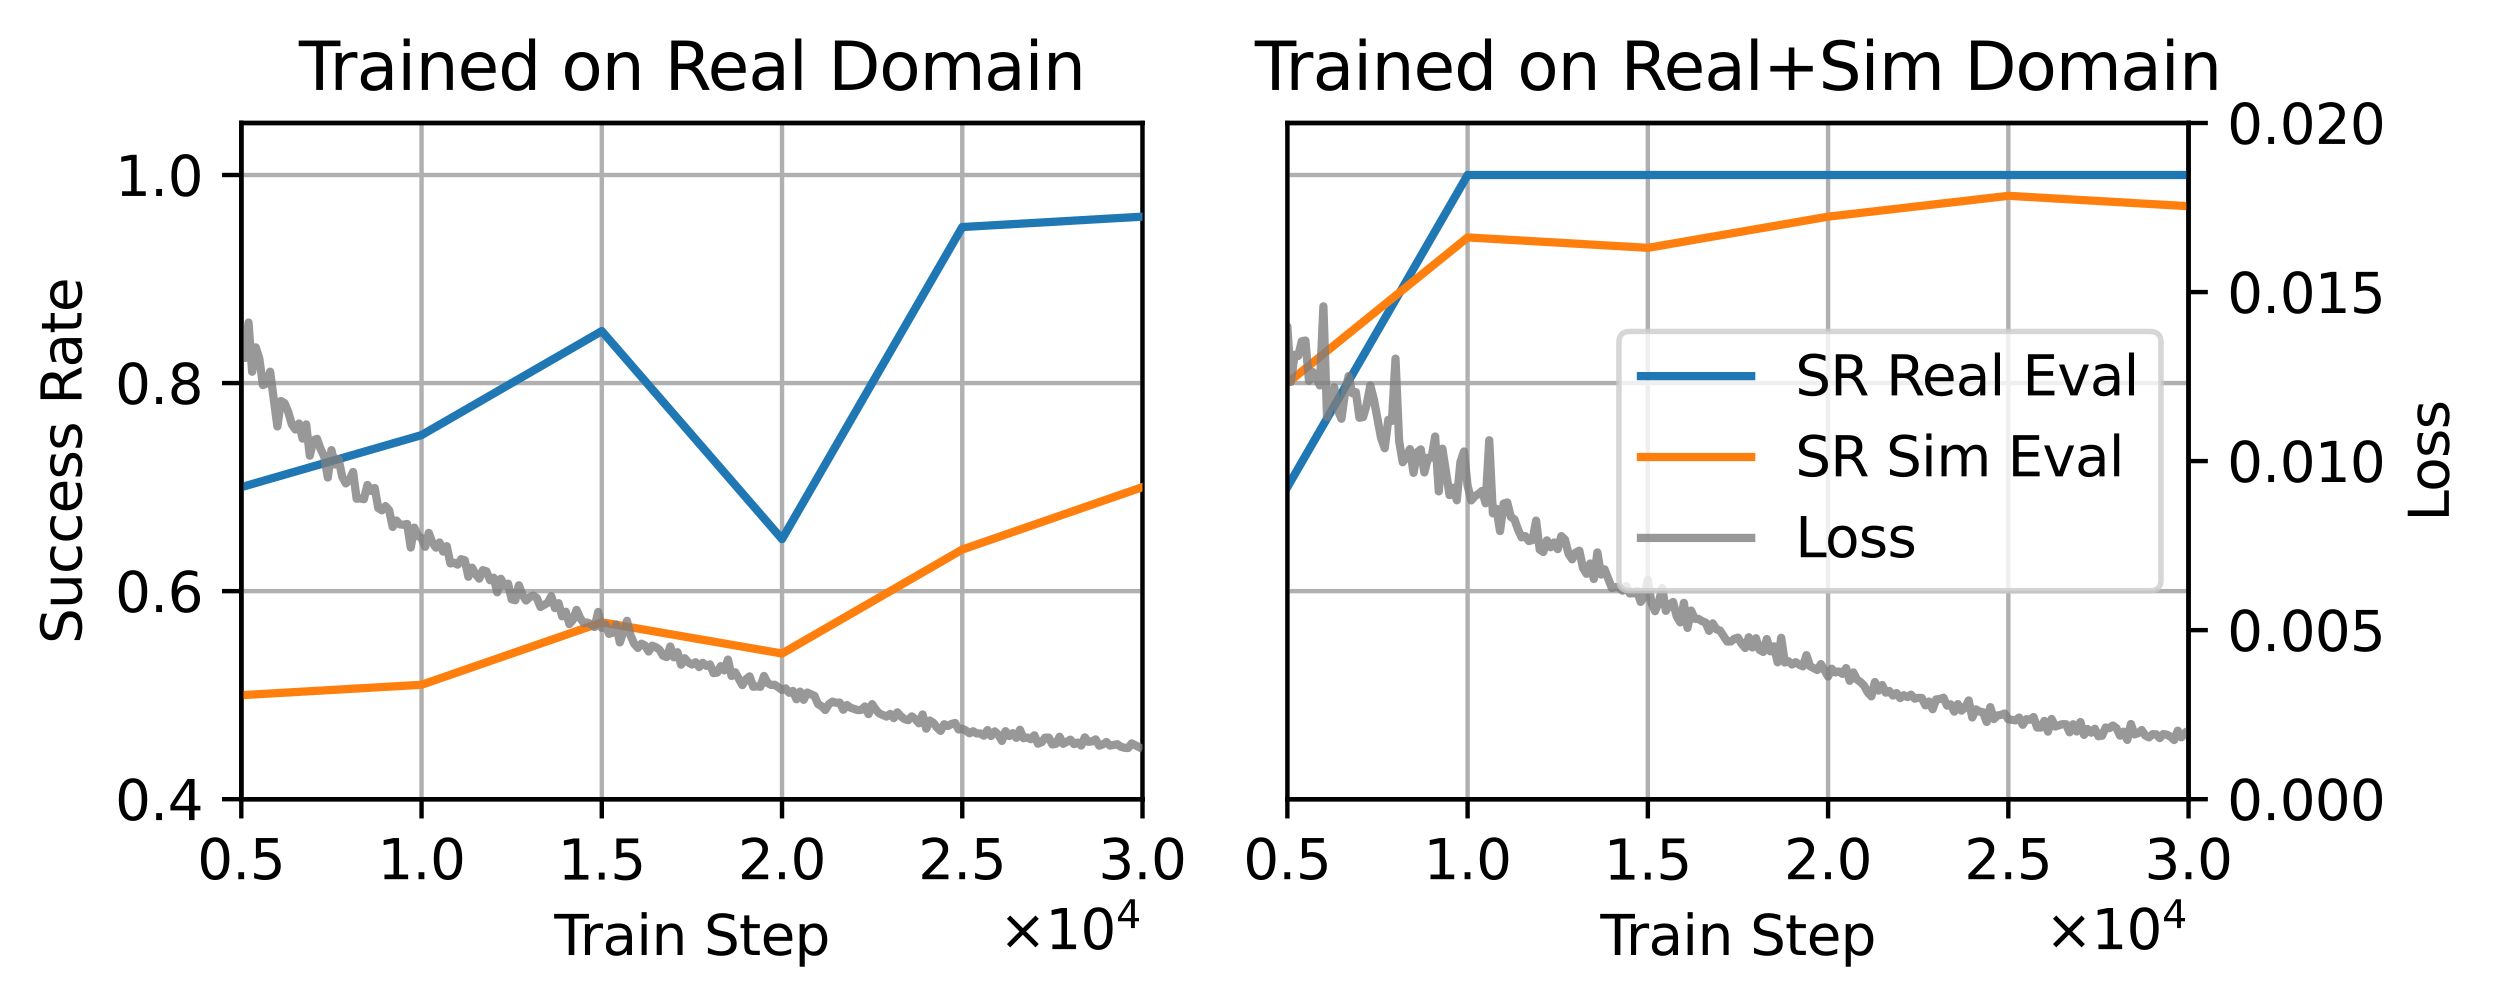 <?xml version="1.0" encoding="utf-8" standalone="no"?>
<!DOCTYPE svg PUBLIC "-//W3C//DTD SVG 1.1//EN"
  "http://www.w3.org/Graphics/SVG/1.1/DTD/svg11.dtd">
<svg xmlns:xlink="http://www.w3.org/1999/xlink" width="453.587pt" height="182.554pt" viewBox="0 0 453.587 182.554" xmlns="http://www.w3.org/2000/svg" version="1.1">
 <defs>
  <style type="text/css">*{stroke-linejoin: round; stroke-linecap: butt}</style>
 </defs>
 <g id="figure_1">
  <g id="patch_1">
   <path d="M 0 182.554 
L 453.587 182.554 
L 453.587 0 
L 0 0 
z
" style="fill: #ffffff"/>
  </g>
  <g id="axes_1">
   <g id="patch_2">
    <path d="M 43.781 144.998 
L 207.29 144.998 
L 207.29 22.318 
L 43.781 22.318 
z
" style="fill: #ffffff"/>
   </g>
   <g id="matplotlib.axis_1">
    <g id="xtick_1">
     <g id="line2d_1">
      <path d="M 43.781 144.998 
L 43.781 22.318 
" clip-path="url(#p259afd8dc7)" style="fill: none; stroke: #b0b0b0; stroke-width: 0.8; stroke-linecap: square"/>
     </g>
     <g id="line2d_2">
      <defs>
       <path id="mf39e89341e" d="M 0 0 
L 0 3.5 
" style="stroke: #000000; stroke-width: 0.8"/>
      </defs>
      <g>
       <use xlink:href="#mf39e89341e" x="43.781" y="144.998" style="stroke: #000000; stroke-width: 0.8"/>
      </g>
     </g>
     <g id="text_1">
      <!-- $\mathdefault{0.5}$ -->
      <g transform="translate(35.781 159.597) scale(0.1 -0.1)">
       <defs>
        <path id="DejaVuSans-30" d="M 2034 4250 
Q 1547 4250 1301 3770 
Q 1056 3291 1056 2328 
Q 1056 1369 1301 889 
Q 1547 409 2034 409 
Q 2525 409 2770 889 
Q 3016 1369 3016 2328 
Q 3016 3291 2770 3770 
Q 2525 4250 2034 4250 
z
M 2034 4750 
Q 2819 4750 3233 4129 
Q 3647 3509 3647 2328 
Q 3647 1150 3233 529 
Q 2819 -91 2034 -91 
Q 1250 -91 836 529 
Q 422 1150 422 2328 
Q 422 3509 836 4129 
Q 1250 4750 2034 4750 
z
" transform="scale(0.016)"/>
        <path id="DejaVuSans-2e" d="M 684 794 
L 1344 794 
L 1344 0 
L 684 0 
L 684 794 
z
" transform="scale(0.016)"/>
        <path id="DejaVuSans-35" d="M 691 4666 
L 3169 4666 
L 3169 4134 
L 1269 4134 
L 1269 2991 
Q 1406 3038 1543 3061 
Q 1681 3084 1819 3084 
Q 2600 3084 3056 2656 
Q 3513 2228 3513 1497 
Q 3513 744 3044 326 
Q 2575 -91 1722 -91 
Q 1428 -91 1123 -41 
Q 819 9 494 109 
L 494 744 
Q 775 591 1075 516 
Q 1375 441 1709 441 
Q 2250 441 2565 725 
Q 2881 1009 2881 1497 
Q 2881 1984 2565 2268 
Q 2250 2553 1709 2553 
Q 1456 2553 1204 2497 
Q 953 2441 691 2322 
L 691 4666 
z
" transform="scale(0.016)"/>
       </defs>
       <use xlink:href="#DejaVuSans-30" transform="translate(0 0.781)"/>
       <use xlink:href="#DejaVuSans-2e" transform="translate(63.623 0.781)"/>
       <use xlink:href="#DejaVuSans-35" transform="translate(95.41 0.781)"/>
      </g>
     </g>
    </g>
    <g id="xtick_2">
     <g id="line2d_3">
      <path d="M 76.483 144.998 
L 76.483 22.318 
" clip-path="url(#p259afd8dc7)" style="fill: none; stroke: #b0b0b0; stroke-width: 0.8; stroke-linecap: square"/>
     </g>
     <g id="line2d_4">
      <g>
       <use xlink:href="#mf39e89341e" x="76.483" y="144.998" style="stroke: #000000; stroke-width: 0.8"/>
      </g>
     </g>
     <g id="text_2">
      <!-- $\mathdefault{1.0}$ -->
      <g transform="translate(68.483 159.597) scale(0.1 -0.1)">
       <defs>
        <path id="DejaVuSans-31" d="M 794 531 
L 1825 531 
L 1825 4091 
L 703 3866 
L 703 4441 
L 1819 4666 
L 2450 4666 
L 2450 531 
L 3481 531 
L 3481 0 
L 794 0 
L 794 531 
z
" transform="scale(0.016)"/>
       </defs>
       <use xlink:href="#DejaVuSans-31" transform="translate(0 0.781)"/>
       <use xlink:href="#DejaVuSans-2e" transform="translate(63.623 0.781)"/>
       <use xlink:href="#DejaVuSans-30" transform="translate(95.41 0.781)"/>
      </g>
     </g>
    </g>
    <g id="xtick_3">
     <g id="line2d_5">
      <path d="M 109.185 144.998 
L 109.185 22.318 
" clip-path="url(#p259afd8dc7)" style="fill: none; stroke: #b0b0b0; stroke-width: 0.8; stroke-linecap: square"/>
     </g>
     <g id="line2d_6">
      <g>
       <use xlink:href="#mf39e89341e" x="109.185" y="144.998" style="stroke: #000000; stroke-width: 0.8"/>
      </g>
     </g>
     <g id="text_3">
      <!-- $\mathdefault{1.5}$ -->
      <g transform="translate(101.185 159.597) scale(0.1 -0.1)">
       <use xlink:href="#DejaVuSans-31" transform="translate(0 0.094)"/>
       <use xlink:href="#DejaVuSans-2e" transform="translate(63.623 0.094)"/>
       <use xlink:href="#DejaVuSans-35" transform="translate(95.41 0.094)"/>
      </g>
     </g>
    </g>
    <g id="xtick_4">
     <g id="line2d_7">
      <path d="M 141.886 144.998 
L 141.886 22.318 
" clip-path="url(#p259afd8dc7)" style="fill: none; stroke: #b0b0b0; stroke-width: 0.8; stroke-linecap: square"/>
     </g>
     <g id="line2d_8">
      <g>
       <use xlink:href="#mf39e89341e" x="141.886" y="144.998" style="stroke: #000000; stroke-width: 0.8"/>
      </g>
     </g>
     <g id="text_4">
      <!-- $\mathdefault{2.0}$ -->
      <g transform="translate(133.886 159.597) scale(0.1 -0.1)">
       <defs>
        <path id="DejaVuSans-32" d="M 1228 531 
L 3431 531 
L 3431 0 
L 469 0 
L 469 531 
Q 828 903 1448 1529 
Q 2069 2156 2228 2338 
Q 2531 2678 2651 2914 
Q 2772 3150 2772 3378 
Q 2772 3750 2511 3984 
Q 2250 4219 1831 4219 
Q 1534 4219 1204 4116 
Q 875 4013 500 3803 
L 500 4441 
Q 881 4594 1212 4672 
Q 1544 4750 1819 4750 
Q 2544 4750 2975 4387 
Q 3406 4025 3406 3419 
Q 3406 3131 3298 2873 
Q 3191 2616 2906 2266 
Q 2828 2175 2409 1742 
Q 1991 1309 1228 531 
z
" transform="scale(0.016)"/>
       </defs>
       <use xlink:href="#DejaVuSans-32" transform="translate(0 0.781)"/>
       <use xlink:href="#DejaVuSans-2e" transform="translate(63.623 0.781)"/>
       <use xlink:href="#DejaVuSans-30" transform="translate(95.41 0.781)"/>
      </g>
     </g>
    </g>
    <g id="xtick_5">
     <g id="line2d_9">
      <path d="M 174.588 144.998 
L 174.588 22.318 
" clip-path="url(#p259afd8dc7)" style="fill: none; stroke: #b0b0b0; stroke-width: 0.8; stroke-linecap: square"/>
     </g>
     <g id="line2d_10">
      <g>
       <use xlink:href="#mf39e89341e" x="174.588" y="144.998" style="stroke: #000000; stroke-width: 0.8"/>
      </g>
     </g>
     <g id="text_5">
      <!-- $\mathdefault{2.5}$ -->
      <g transform="translate(166.588 159.597) scale(0.1 -0.1)">
       <use xlink:href="#DejaVuSans-32" transform="translate(0 0.781)"/>
       <use xlink:href="#DejaVuSans-2e" transform="translate(63.623 0.781)"/>
       <use xlink:href="#DejaVuSans-35" transform="translate(95.41 0.781)"/>
      </g>
     </g>
    </g>
    <g id="xtick_6">
     <g id="line2d_11">
      <path d="M 207.29 144.998 
L 207.29 22.318 
" clip-path="url(#p259afd8dc7)" style="fill: none; stroke: #b0b0b0; stroke-width: 0.8; stroke-linecap: square"/>
     </g>
     <g id="line2d_12">
      <g>
       <use xlink:href="#mf39e89341e" x="207.29" y="144.998" style="stroke: #000000; stroke-width: 0.8"/>
      </g>
     </g>
     <g id="text_6">
      <!-- $\mathdefault{3.0}$ -->
      <g transform="translate(199.29 159.597) scale(0.1 -0.1)">
       <defs>
        <path id="DejaVuSans-33" d="M 2597 2516 
Q 3050 2419 3304 2112 
Q 3559 1806 3559 1356 
Q 3559 666 3084 287 
Q 2609 -91 1734 -91 
Q 1441 -91 1130 -33 
Q 819 25 488 141 
L 488 750 
Q 750 597 1062 519 
Q 1375 441 1716 441 
Q 2309 441 2620 675 
Q 2931 909 2931 1356 
Q 2931 1769 2642 2001 
Q 2353 2234 1838 2234 
L 1294 2234 
L 1294 2753 
L 1863 2753 
Q 2328 2753 2575 2939 
Q 2822 3125 2822 3475 
Q 2822 3834 2567 4026 
Q 2313 4219 1838 4219 
Q 1578 4219 1281 4162 
Q 984 4106 628 3988 
L 628 4550 
Q 988 4650 1302 4700 
Q 1616 4750 1894 4750 
Q 2613 4750 3031 4423 
Q 3450 4097 3450 3541 
Q 3450 3153 3228 2886 
Q 3006 2619 2597 2516 
z
" transform="scale(0.016)"/>
       </defs>
       <use xlink:href="#DejaVuSans-33" transform="translate(0 0.781)"/>
       <use xlink:href="#DejaVuSans-2e" transform="translate(63.623 0.781)"/>
       <use xlink:href="#DejaVuSans-30" transform="translate(95.41 0.781)"/>
      </g>
     </g>
    </g>
    <g id="text_7">
     <!-- Train Step -->
     <g transform="translate(100.568 173.275) scale(0.1 -0.1)">
      <defs>
       <path id="DejaVuSans-54" d="M -19 4666 
L 3928 4666 
L 3928 4134 
L 2272 4134 
L 2272 0 
L 1638 0 
L 1638 4134 
L -19 4134 
L -19 4666 
z
" transform="scale(0.016)"/>
       <path id="DejaVuSans-72" d="M 2631 2963 
Q 2534 3019 2420 3045 
Q 2306 3072 2169 3072 
Q 1681 3072 1420 2755 
Q 1159 2438 1159 1844 
L 1159 0 
L 581 0 
L 581 3500 
L 1159 3500 
L 1159 2956 
Q 1341 3275 1631 3429 
Q 1922 3584 2338 3584 
Q 2397 3584 2469 3576 
Q 2541 3569 2628 3553 
L 2631 2963 
z
" transform="scale(0.016)"/>
       <path id="DejaVuSans-61" d="M 2194 1759 
Q 1497 1759 1228 1600 
Q 959 1441 959 1056 
Q 959 750 1161 570 
Q 1363 391 1709 391 
Q 2188 391 2477 730 
Q 2766 1069 2766 1631 
L 2766 1759 
L 2194 1759 
z
M 3341 1997 
L 3341 0 
L 2766 0 
L 2766 531 
Q 2569 213 2275 61 
Q 1981 -91 1556 -91 
Q 1019 -91 701 211 
Q 384 513 384 1019 
Q 384 1609 779 1909 
Q 1175 2209 1959 2209 
L 2766 2209 
L 2766 2266 
Q 2766 2663 2505 2880 
Q 2244 3097 1772 3097 
Q 1472 3097 1187 3025 
Q 903 2953 641 2809 
L 641 3341 
Q 956 3463 1253 3523 
Q 1550 3584 1831 3584 
Q 2591 3584 2966 3190 
Q 3341 2797 3341 1997 
z
" transform="scale(0.016)"/>
       <path id="DejaVuSans-69" d="M 603 3500 
L 1178 3500 
L 1178 0 
L 603 0 
L 603 3500 
z
M 603 4863 
L 1178 4863 
L 1178 4134 
L 603 4134 
L 603 4863 
z
" transform="scale(0.016)"/>
       <path id="DejaVuSans-6e" d="M 3513 2113 
L 3513 0 
L 2938 0 
L 2938 2094 
Q 2938 2591 2744 2837 
Q 2550 3084 2163 3084 
Q 1697 3084 1428 2787 
Q 1159 2491 1159 1978 
L 1159 0 
L 581 0 
L 581 3500 
L 1159 3500 
L 1159 2956 
Q 1366 3272 1645 3428 
Q 1925 3584 2291 3584 
Q 2894 3584 3203 3211 
Q 3513 2838 3513 2113 
z
" transform="scale(0.016)"/>
       <path id="DejaVuSans-20" transform="scale(0.016)"/>
       <path id="DejaVuSans-53" d="M 3425 4513 
L 3425 3897 
Q 3066 4069 2747 4153 
Q 2428 4238 2131 4238 
Q 1616 4238 1336 4038 
Q 1056 3838 1056 3469 
Q 1056 3159 1242 3001 
Q 1428 2844 1947 2747 
L 2328 2669 
Q 3034 2534 3370 2195 
Q 3706 1856 3706 1288 
Q 3706 609 3251 259 
Q 2797 -91 1919 -91 
Q 1588 -91 1214 -16 
Q 841 59 441 206 
L 441 856 
Q 825 641 1194 531 
Q 1563 422 1919 422 
Q 2459 422 2753 634 
Q 3047 847 3047 1241 
Q 3047 1584 2836 1778 
Q 2625 1972 2144 2069 
L 1759 2144 
Q 1053 2284 737 2584 
Q 422 2884 422 3419 
Q 422 4038 858 4394 
Q 1294 4750 2059 4750 
Q 2388 4750 2728 4690 
Q 3069 4631 3425 4513 
z
" transform="scale(0.016)"/>
       <path id="DejaVuSans-74" d="M 1172 4494 
L 1172 3500 
L 2356 3500 
L 2356 3053 
L 1172 3053 
L 1172 1153 
Q 1172 725 1289 603 
Q 1406 481 1766 481 
L 2356 481 
L 2356 0 
L 1766 0 
Q 1100 0 847 248 
Q 594 497 594 1153 
L 594 3053 
L 172 3053 
L 172 3500 
L 594 3500 
L 594 4494 
L 1172 4494 
z
" transform="scale(0.016)"/>
       <path id="DejaVuSans-65" d="M 3597 1894 
L 3597 1613 
L 953 1613 
Q 991 1019 1311 708 
Q 1631 397 2203 397 
Q 2534 397 2845 478 
Q 3156 559 3463 722 
L 3463 178 
Q 3153 47 2828 -22 
Q 2503 -91 2169 -91 
Q 1331 -91 842 396 
Q 353 884 353 1716 
Q 353 2575 817 3079 
Q 1281 3584 2069 3584 
Q 2775 3584 3186 3129 
Q 3597 2675 3597 1894 
z
M 3022 2063 
Q 3016 2534 2758 2815 
Q 2500 3097 2075 3097 
Q 1594 3097 1305 2825 
Q 1016 2553 972 2059 
L 3022 2063 
z
" transform="scale(0.016)"/>
       <path id="DejaVuSans-70" d="M 1159 525 
L 1159 -1331 
L 581 -1331 
L 581 3500 
L 1159 3500 
L 1159 2969 
Q 1341 3281 1617 3432 
Q 1894 3584 2278 3584 
Q 2916 3584 3314 3078 
Q 3713 2572 3713 1747 
Q 3713 922 3314 415 
Q 2916 -91 2278 -91 
Q 1894 -91 1617 61 
Q 1341 213 1159 525 
z
M 3116 1747 
Q 3116 2381 2855 2742 
Q 2594 3103 2138 3103 
Q 1681 3103 1420 2742 
Q 1159 2381 1159 1747 
Q 1159 1113 1420 752 
Q 1681 391 2138 391 
Q 2594 391 2855 752 
Q 3116 1113 3116 1747 
z
" transform="scale(0.016)"/>
      </defs>
      <use xlink:href="#DejaVuSans-54"/>
      <use xlink:href="#DejaVuSans-72" transform="translate(46.334 0)"/>
      <use xlink:href="#DejaVuSans-61" transform="translate(87.447 0)"/>
      <use xlink:href="#DejaVuSans-69" transform="translate(148.727 0)"/>
      <use xlink:href="#DejaVuSans-6e" transform="translate(176.51 0)"/>
      <use xlink:href="#DejaVuSans-20" transform="translate(239.889 0)"/>
      <use xlink:href="#DejaVuSans-53" transform="translate(271.676 0)"/>
      <use xlink:href="#DejaVuSans-74" transform="translate(335.152 0)"/>
      <use xlink:href="#DejaVuSans-65" transform="translate(374.361 0)"/>
      <use xlink:href="#DejaVuSans-70" transform="translate(435.885 0)"/>
     </g>
    </g>
    <g id="text_8">
     <!-- $\times\mathdefault{10^{4}}\mathdefault{}$ -->
     <g transform="translate(181.29 172.275) scale(0.1 -0.1)">
      <defs>
       <path id="DejaVuSans-d7" d="M 4488 3438 
L 3059 2003 
L 4488 575 
L 4116 197 
L 2681 1631 
L 1247 197 
L 878 575 
L 2303 2003 
L 878 3438 
L 1247 3816 
L 2681 2381 
L 4116 3816 
L 4488 3438 
z
" transform="scale(0.016)"/>
       <path id="DejaVuSans-34" d="M 2419 4116 
L 825 1625 
L 2419 1625 
L 2419 4116 
z
M 2253 4666 
L 3047 4666 
L 3047 1625 
L 3713 1625 
L 3713 1100 
L 3047 1100 
L 3047 0 
L 2419 0 
L 2419 1100 
L 313 1100 
L 313 1709 
L 2253 4666 
z
" transform="scale(0.016)"/>
      </defs>
      <use xlink:href="#DejaVuSans-d7" transform="translate(0 0.684)"/>
      <use xlink:href="#DejaVuSans-31" transform="translate(83.789 0.684)"/>
      <use xlink:href="#DejaVuSans-30" transform="translate(147.412 0.684)"/>
      <use xlink:href="#DejaVuSans-34" transform="translate(211.992 38.966) scale(0.7)"/>
     </g>
    </g>
   </g>
   <g id="matplotlib.axis_2">
    <g id="ytick_1">
     <g id="line2d_13">
      <path d="M 43.781 144.998 
L 207.29 144.998 
" clip-path="url(#p259afd8dc7)" style="fill: none; stroke: #b0b0b0; stroke-width: 0.8; stroke-linecap: square"/>
     </g>
     <g id="line2d_14">
      <defs>
       <path id="m04a911d3a1" d="M 0 0 
L -3.5 0 
" style="stroke: #000000; stroke-width: 0.8"/>
      </defs>
      <g>
       <use xlink:href="#m04a911d3a1" x="43.781" y="144.998" style="stroke: #000000; stroke-width: 0.8"/>
      </g>
     </g>
     <g id="text_9">
      <!-- 0.4 -->
      <g transform="translate(20.878 148.797) scale(0.1 -0.1)">
       <use xlink:href="#DejaVuSans-30"/>
       <use xlink:href="#DejaVuSans-2e" transform="translate(63.623 0)"/>
       <use xlink:href="#DejaVuSans-34" transform="translate(95.41 0)"/>
      </g>
     </g>
    </g>
    <g id="ytick_2">
     <g id="line2d_15">
      <path d="M 43.781 107.25 
L 207.29 107.25 
" clip-path="url(#p259afd8dc7)" style="fill: none; stroke: #b0b0b0; stroke-width: 0.8; stroke-linecap: square"/>
     </g>
     <g id="line2d_16">
      <g>
       <use xlink:href="#m04a911d3a1" x="43.781" y="107.25" style="stroke: #000000; stroke-width: 0.8"/>
      </g>
     </g>
     <g id="text_10">
      <!-- 0.6 -->
      <g transform="translate(20.878 111.05) scale(0.1 -0.1)">
       <defs>
        <path id="DejaVuSans-36" d="M 2113 2584 
Q 1688 2584 1439 2293 
Q 1191 2003 1191 1497 
Q 1191 994 1439 701 
Q 1688 409 2113 409 
Q 2538 409 2786 701 
Q 3034 994 3034 1497 
Q 3034 2003 2786 2293 
Q 2538 2584 2113 2584 
z
M 3366 4563 
L 3366 3988 
Q 3128 4100 2886 4159 
Q 2644 4219 2406 4219 
Q 1781 4219 1451 3797 
Q 1122 3375 1075 2522 
Q 1259 2794 1537 2939 
Q 1816 3084 2150 3084 
Q 2853 3084 3261 2657 
Q 3669 2231 3669 1497 
Q 3669 778 3244 343 
Q 2819 -91 2113 -91 
Q 1303 -91 875 529 
Q 447 1150 447 2328 
Q 447 3434 972 4092 
Q 1497 4750 2381 4750 
Q 2619 4750 2861 4703 
Q 3103 4656 3366 4563 
z
" transform="scale(0.016)"/>
       </defs>
       <use xlink:href="#DejaVuSans-30"/>
       <use xlink:href="#DejaVuSans-2e" transform="translate(63.623 0)"/>
       <use xlink:href="#DejaVuSans-36" transform="translate(95.41 0)"/>
      </g>
     </g>
    </g>
    <g id="ytick_3">
     <g id="line2d_17">
      <path d="M 43.781 69.503 
L 207.29 69.503 
" clip-path="url(#p259afd8dc7)" style="fill: none; stroke: #b0b0b0; stroke-width: 0.8; stroke-linecap: square"/>
     </g>
     <g id="line2d_18">
      <g>
       <use xlink:href="#m04a911d3a1" x="43.781" y="69.503" style="stroke: #000000; stroke-width: 0.8"/>
      </g>
     </g>
     <g id="text_11">
      <!-- 0.8 -->
      <g transform="translate(20.878 73.302) scale(0.1 -0.1)">
       <defs>
        <path id="DejaVuSans-38" d="M 2034 2216 
Q 1584 2216 1326 1975 
Q 1069 1734 1069 1313 
Q 1069 891 1326 650 
Q 1584 409 2034 409 
Q 2484 409 2743 651 
Q 3003 894 3003 1313 
Q 3003 1734 2745 1975 
Q 2488 2216 2034 2216 
z
M 1403 2484 
Q 997 2584 770 2862 
Q 544 3141 544 3541 
Q 544 4100 942 4425 
Q 1341 4750 2034 4750 
Q 2731 4750 3128 4425 
Q 3525 4100 3525 3541 
Q 3525 3141 3298 2862 
Q 3072 2584 2669 2484 
Q 3125 2378 3379 2068 
Q 3634 1759 3634 1313 
Q 3634 634 3220 271 
Q 2806 -91 2034 -91 
Q 1263 -91 848 271 
Q 434 634 434 1313 
Q 434 1759 690 2068 
Q 947 2378 1403 2484 
z
M 1172 3481 
Q 1172 3119 1398 2916 
Q 1625 2713 2034 2713 
Q 2441 2713 2670 2916 
Q 2900 3119 2900 3481 
Q 2900 3844 2670 4047 
Q 2441 4250 2034 4250 
Q 1625 4250 1398 4047 
Q 1172 3844 1172 3481 
z
" transform="scale(0.016)"/>
       </defs>
       <use xlink:href="#DejaVuSans-30"/>
       <use xlink:href="#DejaVuSans-2e" transform="translate(63.623 0)"/>
       <use xlink:href="#DejaVuSans-38" transform="translate(95.41 0)"/>
      </g>
     </g>
    </g>
    <g id="ytick_4">
     <g id="line2d_19">
      <path d="M 43.781 31.755 
L 207.29 31.755 
" clip-path="url(#p259afd8dc7)" style="fill: none; stroke: #b0b0b0; stroke-width: 0.8; stroke-linecap: square"/>
     </g>
     <g id="line2d_20">
      <g>
       <use xlink:href="#m04a911d3a1" x="43.781" y="31.755" style="stroke: #000000; stroke-width: 0.8"/>
      </g>
     </g>
     <g id="text_12">
      <!-- 1.0 -->
      <g transform="translate(20.878 35.554) scale(0.1 -0.1)">
       <use xlink:href="#DejaVuSans-31"/>
       <use xlink:href="#DejaVuSans-2e" transform="translate(63.623 0)"/>
       <use xlink:href="#DejaVuSans-30" transform="translate(95.41 0)"/>
      </g>
     </g>
    </g>
    <g id="text_13">
     <!-- Success Rate -->
     <g transform="translate(14.798 116.837) rotate(-90) scale(0.1 -0.1)">
      <defs>
       <path id="DejaVuSans-75" d="M 544 1381 
L 544 3500 
L 1119 3500 
L 1119 1403 
Q 1119 906 1312 657 
Q 1506 409 1894 409 
Q 2359 409 2629 706 
Q 2900 1003 2900 1516 
L 2900 3500 
L 3475 3500 
L 3475 0 
L 2900 0 
L 2900 538 
Q 2691 219 2414 64 
Q 2138 -91 1772 -91 
Q 1169 -91 856 284 
Q 544 659 544 1381 
z
M 1991 3584 
L 1991 3584 
z
" transform="scale(0.016)"/>
       <path id="DejaVuSans-63" d="M 3122 3366 
L 3122 2828 
Q 2878 2963 2633 3030 
Q 2388 3097 2138 3097 
Q 1578 3097 1268 2742 
Q 959 2388 959 1747 
Q 959 1106 1268 751 
Q 1578 397 2138 397 
Q 2388 397 2633 464 
Q 2878 531 3122 666 
L 3122 134 
Q 2881 22 2623 -34 
Q 2366 -91 2075 -91 
Q 1284 -91 818 406 
Q 353 903 353 1747 
Q 353 2603 823 3093 
Q 1294 3584 2113 3584 
Q 2378 3584 2631 3529 
Q 2884 3475 3122 3366 
z
" transform="scale(0.016)"/>
       <path id="DejaVuSans-73" d="M 2834 3397 
L 2834 2853 
Q 2591 2978 2328 3040 
Q 2066 3103 1784 3103 
Q 1356 3103 1142 2972 
Q 928 2841 928 2578 
Q 928 2378 1081 2264 
Q 1234 2150 1697 2047 
L 1894 2003 
Q 2506 1872 2764 1633 
Q 3022 1394 3022 966 
Q 3022 478 2636 193 
Q 2250 -91 1575 -91 
Q 1294 -91 989 -36 
Q 684 19 347 128 
L 347 722 
Q 666 556 975 473 
Q 1284 391 1588 391 
Q 1994 391 2212 530 
Q 2431 669 2431 922 
Q 2431 1156 2273 1281 
Q 2116 1406 1581 1522 
L 1381 1569 
Q 847 1681 609 1914 
Q 372 2147 372 2553 
Q 372 3047 722 3315 
Q 1072 3584 1716 3584 
Q 2034 3584 2315 3537 
Q 2597 3491 2834 3397 
z
" transform="scale(0.016)"/>
       <path id="DejaVuSans-52" d="M 2841 2188 
Q 3044 2119 3236 1894 
Q 3428 1669 3622 1275 
L 4263 0 
L 3584 0 
L 2988 1197 
Q 2756 1666 2539 1819 
Q 2322 1972 1947 1972 
L 1259 1972 
L 1259 0 
L 628 0 
L 628 4666 
L 2053 4666 
Q 2853 4666 3247 4331 
Q 3641 3997 3641 3322 
Q 3641 2881 3436 2590 
Q 3231 2300 2841 2188 
z
M 1259 4147 
L 1259 2491 
L 2053 2491 
Q 2509 2491 2742 2702 
Q 2975 2913 2975 3322 
Q 2975 3731 2742 3939 
Q 2509 4147 2053 4147 
L 1259 4147 
z
" transform="scale(0.016)"/>
      </defs>
      <use xlink:href="#DejaVuSans-53"/>
      <use xlink:href="#DejaVuSans-75" transform="translate(63.477 0)"/>
      <use xlink:href="#DejaVuSans-63" transform="translate(126.855 0)"/>
      <use xlink:href="#DejaVuSans-63" transform="translate(181.836 0)"/>
      <use xlink:href="#DejaVuSans-65" transform="translate(236.816 0)"/>
      <use xlink:href="#DejaVuSans-73" transform="translate(298.34 0)"/>
      <use xlink:href="#DejaVuSans-73" transform="translate(350.439 0)"/>
      <use xlink:href="#DejaVuSans-20" transform="translate(402.539 0)"/>
      <use xlink:href="#DejaVuSans-52" transform="translate(434.326 0)"/>
      <use xlink:href="#DejaVuSans-61" transform="translate(501.559 0)"/>
      <use xlink:href="#DejaVuSans-74" transform="translate(562.838 0)"/>
      <use xlink:href="#DejaVuSans-65" transform="translate(602.047 0)"/>
     </g>
    </g>
   </g>
   <g id="patch_3">
    <path d="M 43.781 144.998 
L 43.781 22.318 
" style="fill: none; stroke: #000000; stroke-width: 0.8; stroke-linejoin: miter; stroke-linecap: square"/>
   </g>
   <g id="patch_4">
    <path d="M 207.29 144.998 
L 207.29 22.318 
" style="fill: none; stroke: #000000; stroke-width: 0.8; stroke-linejoin: miter; stroke-linecap: square"/>
   </g>
   <g id="patch_5">
    <path d="M 43.781 144.998 
L 207.29 144.998 
" style="fill: none; stroke: #000000; stroke-width: 0.8; stroke-linejoin: miter; stroke-linecap: square"/>
   </g>
   <g id="patch_6">
    <path d="M 43.781 22.318 
L 207.29 22.318 
" style="fill: none; stroke: #000000; stroke-width: 0.8; stroke-linejoin: miter; stroke-linecap: square"/>
   </g>
   <g id="line2d_21">
    <path d="M 43.781 88.377 
L 76.483 78.94 
L 109.185 60.066 
L 141.886 97.814 
L 174.588 41.192 
L 207.283 39.305 
" clip-path="url(#p259afd8dc7)" style="fill: none; stroke: #1f77b4; stroke-width: 1.5; stroke-linecap: square"/>
   </g>
   <g id="line2d_22">
    <path d="M 43.781 126.124 
L 76.483 124.237 
L 109.185 112.913 
L 141.886 118.575 
L 174.588 99.701 
L 207.283 88.377 
" clip-path="url(#p259afd8dc7)" style="fill: none; stroke: #ff7f0e; stroke-width: 1.5; stroke-linecap: square"/>
   </g>
   <g id="text_14">
    <!-- Trained on Real Domain -->
    <g transform="translate(54.231 16.318) scale(0.12 -0.12)">
     <defs>
      <path id="DejaVuSans-64" d="M 2906 2969 
L 2906 4863 
L 3481 4863 
L 3481 0 
L 2906 0 
L 2906 525 
Q 2725 213 2448 61 
Q 2172 -91 1784 -91 
Q 1150 -91 751 415 
Q 353 922 353 1747 
Q 353 2572 751 3078 
Q 1150 3584 1784 3584 
Q 2172 3584 2448 3432 
Q 2725 3281 2906 2969 
z
M 947 1747 
Q 947 1113 1208 752 
Q 1469 391 1925 391 
Q 2381 391 2643 752 
Q 2906 1113 2906 1747 
Q 2906 2381 2643 2742 
Q 2381 3103 1925 3103 
Q 1469 3103 1208 2742 
Q 947 2381 947 1747 
z
" transform="scale(0.016)"/>
      <path id="DejaVuSans-6f" d="M 1959 3097 
Q 1497 3097 1228 2736 
Q 959 2375 959 1747 
Q 959 1119 1226 758 
Q 1494 397 1959 397 
Q 2419 397 2687 759 
Q 2956 1122 2956 1747 
Q 2956 2369 2687 2733 
Q 2419 3097 1959 3097 
z
M 1959 3584 
Q 2709 3584 3137 3096 
Q 3566 2609 3566 1747 
Q 3566 888 3137 398 
Q 2709 -91 1959 -91 
Q 1206 -91 779 398 
Q 353 888 353 1747 
Q 353 2609 779 3096 
Q 1206 3584 1959 3584 
z
" transform="scale(0.016)"/>
      <path id="DejaVuSans-6c" d="M 603 4863 
L 1178 4863 
L 1178 0 
L 603 0 
L 603 4863 
z
" transform="scale(0.016)"/>
      <path id="DejaVuSans-44" d="M 1259 4147 
L 1259 519 
L 2022 519 
Q 2988 519 3436 956 
Q 3884 1394 3884 2338 
Q 3884 3275 3436 3711 
Q 2988 4147 2022 4147 
L 1259 4147 
z
M 628 4666 
L 1925 4666 
Q 3281 4666 3915 4102 
Q 4550 3538 4550 2338 
Q 4550 1131 3912 565 
Q 3275 0 1925 0 
L 628 0 
L 628 4666 
z
" transform="scale(0.016)"/>
      <path id="DejaVuSans-6d" d="M 3328 2828 
Q 3544 3216 3844 3400 
Q 4144 3584 4550 3584 
Q 5097 3584 5394 3201 
Q 5691 2819 5691 2113 
L 5691 0 
L 5113 0 
L 5113 2094 
Q 5113 2597 4934 2840 
Q 4756 3084 4391 3084 
Q 3944 3084 3684 2787 
Q 3425 2491 3425 1978 
L 3425 0 
L 2847 0 
L 2847 2094 
Q 2847 2600 2669 2842 
Q 2491 3084 2119 3084 
Q 1678 3084 1418 2786 
Q 1159 2488 1159 1978 
L 1159 0 
L 581 0 
L 581 3500 
L 1159 3500 
L 1159 2956 
Q 1356 3278 1631 3431 
Q 1906 3584 2284 3584 
Q 2666 3584 2933 3390 
Q 3200 3197 3328 2828 
z
" transform="scale(0.016)"/>
     </defs>
     <use xlink:href="#DejaVuSans-54"/>
     <use xlink:href="#DejaVuSans-72" transform="translate(46.334 0)"/>
     <use xlink:href="#DejaVuSans-61" transform="translate(87.447 0)"/>
     <use xlink:href="#DejaVuSans-69" transform="translate(148.727 0)"/>
     <use xlink:href="#DejaVuSans-6e" transform="translate(176.51 0)"/>
     <use xlink:href="#DejaVuSans-65" transform="translate(239.889 0)"/>
     <use xlink:href="#DejaVuSans-64" transform="translate(301.412 0)"/>
     <use xlink:href="#DejaVuSans-20" transform="translate(364.889 0)"/>
     <use xlink:href="#DejaVuSans-6f" transform="translate(396.676 0)"/>
     <use xlink:href="#DejaVuSans-6e" transform="translate(457.857 0)"/>
     <use xlink:href="#DejaVuSans-20" transform="translate(521.236 0)"/>
     <use xlink:href="#DejaVuSans-52" transform="translate(553.023 0)"/>
     <use xlink:href="#DejaVuSans-65" transform="translate(618.006 0)"/>
     <use xlink:href="#DejaVuSans-61" transform="translate(679.529 0)"/>
     <use xlink:href="#DejaVuSans-6c" transform="translate(740.809 0)"/>
     <use xlink:href="#DejaVuSans-20" transform="translate(768.592 0)"/>
     <use xlink:href="#DejaVuSans-44" transform="translate(800.379 0)"/>
     <use xlink:href="#DejaVuSans-6f" transform="translate(877.381 0)"/>
     <use xlink:href="#DejaVuSans-6d" transform="translate(938.562 0)"/>
     <use xlink:href="#DejaVuSans-61" transform="translate(1035.975 0)"/>
     <use xlink:href="#DejaVuSans-69" transform="translate(1097.254 0)"/>
     <use xlink:href="#DejaVuSans-6e" transform="translate(1125.037 0)"/>
    </g>
   </g>
  </g>
  <g id="axes_2">
   <g id="patch_7">
    <path d="M 233.573 144.998 
L 397.081 144.998 
L 397.081 22.318 
L 233.573 22.318 
z
" style="fill: #ffffff"/>
   </g>
   <g id="matplotlib.axis_3">
    <g id="xtick_7">
     <g id="line2d_23">
      <path d="M 233.573 144.998 
L 233.573 22.318 
" clip-path="url(#pa9ac33ed1a)" style="fill: none; stroke: #b0b0b0; stroke-width: 0.8; stroke-linecap: square"/>
     </g>
     <g id="line2d_24">
      <g>
       <use xlink:href="#mf39e89341e" x="233.573" y="144.998" style="stroke: #000000; stroke-width: 0.8"/>
      </g>
     </g>
     <g id="text_15">
      <!-- $\mathdefault{0.5}$ -->
      <g transform="translate(225.573 159.597) scale(0.1 -0.1)">
       <use xlink:href="#DejaVuSans-30" transform="translate(0 0.781)"/>
       <use xlink:href="#DejaVuSans-2e" transform="translate(63.623 0.781)"/>
       <use xlink:href="#DejaVuSans-35" transform="translate(95.41 0.781)"/>
      </g>
     </g>
    </g>
    <g id="xtick_8">
     <g id="line2d_25">
      <path d="M 266.274 144.998 
L 266.274 22.318 
" clip-path="url(#pa9ac33ed1a)" style="fill: none; stroke: #b0b0b0; stroke-width: 0.8; stroke-linecap: square"/>
     </g>
     <g id="line2d_26">
      <g>
       <use xlink:href="#mf39e89341e" x="266.274" y="144.998" style="stroke: #000000; stroke-width: 0.8"/>
      </g>
     </g>
     <g id="text_16">
      <!-- $\mathdefault{1.0}$ -->
      <g transform="translate(258.274 159.597) scale(0.1 -0.1)">
       <use xlink:href="#DejaVuSans-31" transform="translate(0 0.781)"/>
       <use xlink:href="#DejaVuSans-2e" transform="translate(63.623 0.781)"/>
       <use xlink:href="#DejaVuSans-30" transform="translate(95.41 0.781)"/>
      </g>
     </g>
    </g>
    <g id="xtick_9">
     <g id="line2d_27">
      <path d="M 298.976 144.998 
L 298.976 22.318 
" clip-path="url(#pa9ac33ed1a)" style="fill: none; stroke: #b0b0b0; stroke-width: 0.8; stroke-linecap: square"/>
     </g>
     <g id="line2d_28">
      <g>
       <use xlink:href="#mf39e89341e" x="298.976" y="144.998" style="stroke: #000000; stroke-width: 0.8"/>
      </g>
     </g>
     <g id="text_17">
      <!-- $\mathdefault{1.5}$ -->
      <g transform="translate(290.976 159.597) scale(0.1 -0.1)">
       <use xlink:href="#DejaVuSans-31" transform="translate(0 0.094)"/>
       <use xlink:href="#DejaVuSans-2e" transform="translate(63.623 0.094)"/>
       <use xlink:href="#DejaVuSans-35" transform="translate(95.41 0.094)"/>
      </g>
     </g>
    </g>
    <g id="xtick_10">
     <g id="line2d_29">
      <path d="M 331.678 144.998 
L 331.678 22.318 
" clip-path="url(#pa9ac33ed1a)" style="fill: none; stroke: #b0b0b0; stroke-width: 0.8; stroke-linecap: square"/>
     </g>
     <g id="line2d_30">
      <g>
       <use xlink:href="#mf39e89341e" x="331.678" y="144.998" style="stroke: #000000; stroke-width: 0.8"/>
      </g>
     </g>
     <g id="text_18">
      <!-- $\mathdefault{2.0}$ -->
      <g transform="translate(323.678 159.597) scale(0.1 -0.1)">
       <use xlink:href="#DejaVuSans-32" transform="translate(0 0.781)"/>
       <use xlink:href="#DejaVuSans-2e" transform="translate(63.623 0.781)"/>
       <use xlink:href="#DejaVuSans-30" transform="translate(95.41 0.781)"/>
      </g>
     </g>
    </g>
    <g id="xtick_11">
     <g id="line2d_31">
      <path d="M 364.38 144.998 
L 364.38 22.318 
" clip-path="url(#pa9ac33ed1a)" style="fill: none; stroke: #b0b0b0; stroke-width: 0.8; stroke-linecap: square"/>
     </g>
     <g id="line2d_32">
      <g>
       <use xlink:href="#mf39e89341e" x="364.38" y="144.998" style="stroke: #000000; stroke-width: 0.8"/>
      </g>
     </g>
     <g id="text_19">
      <!-- $\mathdefault{2.5}$ -->
      <g transform="translate(356.38 159.597) scale(0.1 -0.1)">
       <use xlink:href="#DejaVuSans-32" transform="translate(0 0.781)"/>
       <use xlink:href="#DejaVuSans-2e" transform="translate(63.623 0.781)"/>
       <use xlink:href="#DejaVuSans-35" transform="translate(95.41 0.781)"/>
      </g>
     </g>
    </g>
    <g id="xtick_12">
     <g id="line2d_33">
      <path d="M 397.081 144.998 
L 397.081 22.318 
" clip-path="url(#pa9ac33ed1a)" style="fill: none; stroke: #b0b0b0; stroke-width: 0.8; stroke-linecap: square"/>
     </g>
     <g id="line2d_34">
      <g>
       <use xlink:href="#mf39e89341e" x="397.081" y="144.998" style="stroke: #000000; stroke-width: 0.8"/>
      </g>
     </g>
     <g id="text_20">
      <!-- $\mathdefault{3.0}$ -->
      <g transform="translate(389.081 159.597) scale(0.1 -0.1)">
       <use xlink:href="#DejaVuSans-33" transform="translate(0 0.781)"/>
       <use xlink:href="#DejaVuSans-2e" transform="translate(63.623 0.781)"/>
       <use xlink:href="#DejaVuSans-30" transform="translate(95.41 0.781)"/>
      </g>
     </g>
    </g>
    <g id="text_21">
     <!-- Train Step -->
     <g transform="translate(290.359 173.275) scale(0.1 -0.1)">
      <use xlink:href="#DejaVuSans-54"/>
      <use xlink:href="#DejaVuSans-72" transform="translate(46.334 0)"/>
      <use xlink:href="#DejaVuSans-61" transform="translate(87.447 0)"/>
      <use xlink:href="#DejaVuSans-69" transform="translate(148.727 0)"/>
      <use xlink:href="#DejaVuSans-6e" transform="translate(176.51 0)"/>
      <use xlink:href="#DejaVuSans-20" transform="translate(239.889 0)"/>
      <use xlink:href="#DejaVuSans-53" transform="translate(271.676 0)"/>
      <use xlink:href="#DejaVuSans-74" transform="translate(335.152 0)"/>
      <use xlink:href="#DejaVuSans-65" transform="translate(374.361 0)"/>
      <use xlink:href="#DejaVuSans-70" transform="translate(435.885 0)"/>
     </g>
    </g>
    <g id="text_22">
     <!-- $\times\mathdefault{10^{4}}\mathdefault{}$ -->
     <g transform="translate(371.081 172.275) scale(0.1 -0.1)">
      <use xlink:href="#DejaVuSans-d7" transform="translate(0 0.684)"/>
      <use xlink:href="#DejaVuSans-31" transform="translate(83.789 0.684)"/>
      <use xlink:href="#DejaVuSans-30" transform="translate(147.412 0.684)"/>
      <use xlink:href="#DejaVuSans-34" transform="translate(211.992 38.966) scale(0.7)"/>
     </g>
    </g>
   </g>
   <g id="matplotlib.axis_4">
    <g id="ytick_5">
     <g id="line2d_35">
      <path d="M 233.573 144.998 
L 397.081 144.998 
" clip-path="url(#pa9ac33ed1a)" style="fill: none; stroke: #b0b0b0; stroke-width: 0.8; stroke-linecap: square"/>
     </g>
    </g>
    <g id="ytick_6">
     <g id="line2d_36">
      <path d="M 233.573 107.25 
L 397.081 107.25 
" clip-path="url(#pa9ac33ed1a)" style="fill: none; stroke: #b0b0b0; stroke-width: 0.8; stroke-linecap: square"/>
     </g>
    </g>
    <g id="ytick_7">
     <g id="line2d_37">
      <path d="M 233.573 69.503 
L 397.081 69.503 
" clip-path="url(#pa9ac33ed1a)" style="fill: none; stroke: #b0b0b0; stroke-width: 0.8; stroke-linecap: square"/>
     </g>
    </g>
    <g id="ytick_8">
     <g id="line2d_38">
      <path d="M 233.573 31.755 
L 397.081 31.755 
" clip-path="url(#pa9ac33ed1a)" style="fill: none; stroke: #b0b0b0; stroke-width: 0.8; stroke-linecap: square"/>
     </g>
    </g>
   </g>
   <g id="patch_8">
    <path d="M 397.081 144.998 
L 397.081 22.318 
" style="fill: none; stroke: #000000; stroke-width: 0.8; stroke-linejoin: miter; stroke-linecap: square"/>
   </g>
   <g id="patch_9">
    <path d="M 233.573 144.998 
L 397.081 144.998 
" style="fill: none; stroke: #000000; stroke-width: 0.8; stroke-linejoin: miter; stroke-linecap: square"/>
   </g>
   <g id="patch_10">
    <path d="M 233.573 22.318 
L 397.081 22.318 
" style="fill: none; stroke: #000000; stroke-width: 0.8; stroke-linejoin: miter; stroke-linecap: square"/>
   </g>
   <g id="line2d_39">
    <path d="M 233.573 88.377 
L 266.274 31.755 
L 298.976 31.755 
L 331.678 31.755 
L 364.38 31.755 
L 397.075 31.755 
" clip-path="url(#pa9ac33ed1a)" style="fill: none; stroke: #1f77b4; stroke-width: 1.5; stroke-linecap: square"/>
   </g>
   <g id="line2d_40">
    <path d="M 233.573 69.503 
L 266.274 43.079 
L 298.976 44.967 
L 331.678 39.305 
L 364.38 35.53 
L 397.075 37.417 
" clip-path="url(#pa9ac33ed1a)" style="fill: none; stroke: #ff7f0e; stroke-width: 1.5; stroke-linecap: square"/>
   </g>
   <g id="text_23">
    <!-- Trained on Real+Sim Domain -->
    <g transform="translate(227.674 16.318) scale(0.12 -0.12)">
     <defs>
      <path id="DejaVuSans-2b" d="M 2944 4013 
L 2944 2272 
L 4684 2272 
L 4684 1741 
L 2944 1741 
L 2944 0 
L 2419 0 
L 2419 1741 
L 678 1741 
L 678 2272 
L 2419 2272 
L 2419 4013 
L 2944 4013 
z
" transform="scale(0.016)"/>
     </defs>
     <use xlink:href="#DejaVuSans-54"/>
     <use xlink:href="#DejaVuSans-72" transform="translate(46.334 0)"/>
     <use xlink:href="#DejaVuSans-61" transform="translate(87.447 0)"/>
     <use xlink:href="#DejaVuSans-69" transform="translate(148.727 0)"/>
     <use xlink:href="#DejaVuSans-6e" transform="translate(176.51 0)"/>
     <use xlink:href="#DejaVuSans-65" transform="translate(239.889 0)"/>
     <use xlink:href="#DejaVuSans-64" transform="translate(301.412 0)"/>
     <use xlink:href="#DejaVuSans-20" transform="translate(364.889 0)"/>
     <use xlink:href="#DejaVuSans-6f" transform="translate(396.676 0)"/>
     <use xlink:href="#DejaVuSans-6e" transform="translate(457.857 0)"/>
     <use xlink:href="#DejaVuSans-20" transform="translate(521.236 0)"/>
     <use xlink:href="#DejaVuSans-52" transform="translate(553.023 0)"/>
     <use xlink:href="#DejaVuSans-65" transform="translate(618.006 0)"/>
     <use xlink:href="#DejaVuSans-61" transform="translate(679.529 0)"/>
     <use xlink:href="#DejaVuSans-6c" transform="translate(740.809 0)"/>
     <use xlink:href="#DejaVuSans-2b" transform="translate(768.592 0)"/>
     <use xlink:href="#DejaVuSans-53" transform="translate(852.381 0)"/>
     <use xlink:href="#DejaVuSans-69" transform="translate(915.857 0)"/>
     <use xlink:href="#DejaVuSans-6d" transform="translate(943.641 0)"/>
     <use xlink:href="#DejaVuSans-20" transform="translate(1041.053 0)"/>
     <use xlink:href="#DejaVuSans-44" transform="translate(1072.84 0)"/>
     <use xlink:href="#DejaVuSans-6f" transform="translate(1149.842 0)"/>
     <use xlink:href="#DejaVuSans-6d" transform="translate(1211.023 0)"/>
     <use xlink:href="#DejaVuSans-61" transform="translate(1308.436 0)"/>
     <use xlink:href="#DejaVuSans-69" transform="translate(1369.715 0)"/>
     <use xlink:href="#DejaVuSans-6e" transform="translate(1397.498 0)"/>
    </g>
   </g>
  </g>
  <g id="axes_3">
   <g id="line2d_41">
    <path d="M 26.666 -1 
L 26.776 -0.266 
L 27.43 1.191 
L 28.006 -1 
M 28.169 -1 
L 28.738 1.017 
L 29.392 11.495 
L 30.047 4.971 
L 30.701 16.328 
L 31.355 19.873 
L 32.009 18.444 
L 32.663 27.988 
L 33.317 27.726 
L 33.971 28.848 
L 34.625 33.911 
L 35.279 30.922 
L 35.933 36.443 
L 36.587 40.948 
L 37.895 46.169 
L 38.549 46.729 
L 39.203 46.557 
L 39.857 49.007 
L 40.511 53.053 
L 41.165 53.484 
L 41.819 54.441 
L 42.473 57.63 
L 43.127 57.182 
L 43.781 60.294 
L 44.435 64.938 
L 45.089 58.516 
L 45.743 67.445 
L 46.397 63.025 
L 47.051 65.075 
L 47.705 69.867 
L 48.359 69.578 
L 49.014 67.441 
L 50.322 77.373 
L 50.976 72.75 
L 51.63 73.148 
L 52.284 74.703 
L 52.938 76.982 
L 53.592 77.928 
L 54.246 76.837 
L 54.9 79.578 
L 55.554 77.005 
L 56.208 82.674 
L 56.862 79.917 
L 57.516 79.616 
L 58.17 81.469 
L 58.824 82.834 
L 59.478 86.635 
L 60.132 81.675 
L 60.786 84.281 
L 61.44 83.332 
L 62.094 86.514 
L 62.748 87.704 
L 63.402 87.079 
L 64.056 85.639 
L 64.71 90.491 
L 65.364 90.426 
L 66.018 90.571 
L 66.672 87.99 
L 67.326 89.074 
L 67.981 88.535 
L 68.635 92.182 
L 69.289 92.593 
L 69.943 91.829 
L 70.597 92.559 
L 71.251 95.603 
L 71.905 94.438 
L 72.559 95.14 
L 73.213 95.212 
L 73.867 95.066 
L 74.521 99.343 
L 75.175 95.742 
L 75.829 97.243 
L 76.483 97.617 
L 77.137 99.204 
L 77.791 96.683 
L 78.445 98.435 
L 79.099 99.364 
L 79.753 98.425 
L 80.407 100.082 
L 81.061 99.099 
L 81.715 102.221 
L 82.369 102.095 
L 83.023 102.442 
L 83.677 101.452 
L 84.331 101.658 
L 84.985 104.644 
L 85.639 102.999 
L 86.293 104.167 
L 86.948 104.988 
L 87.602 103.448 
L 88.256 103.659 
L 88.91 105.267 
L 89.564 104.809 
L 90.218 107.467 
L 90.872 105.019 
L 91.526 106.238 
L 92.18 105.899 
L 92.834 108.737 
L 93.488 108.903 
L 94.142 106.196 
L 94.796 107.921 
L 95.45 108.956 
L 96.104 108.346 
L 96.758 108.069 
L 97.412 108.513 
L 98.066 110.126 
L 99.374 109.36 
L 100.028 108.188 
L 100.682 110.324 
L 101.336 109.437 
L 101.99 111.82 
L 102.644 110.995 
L 103.298 113.225 
L 103.952 112.465 
L 104.606 110.657 
L 105.26 112.127 
L 105.915 113.055 
L 106.569 112.956 
L 107.223 113.231 
L 107.877 113.764 
L 108.531 111.034 
L 109.185 113.92 
L 109.839 113.291 
L 110.493 114.999 
L 111.147 114.809 
L 111.801 113.321 
L 112.455 116.549 
L 113.763 112.64 
L 114.417 115.309 
L 115.071 116.82 
L 115.725 117.553 
L 116.379 116.786 
L 117.033 117.111 
L 117.687 118.202 
L 118.341 117.154 
L 118.995 117.411 
L 119.649 117.869 
L 120.303 118.971 
L 120.957 119.209 
L 121.611 117.302 
L 122.265 119.261 
L 122.919 118.336 
L 123.573 120.596 
L 124.228 119.435 
L 124.882 120.189 
L 125.536 120.564 
L 126.19 120.156 
L 126.844 121.032 
L 127.498 120.263 
L 128.152 120.806 
L 128.806 120.55 
L 129.46 122.129 
L 130.114 122.024 
L 130.768 120.867 
L 131.422 121.621 
L 132.076 119.665 
L 132.73 122.642 
L 133.384 121.981 
L 134.692 124.302 
L 135.346 123.253 
L 136 122.72 
L 136.654 124.599 
L 137.308 124.526 
L 137.962 124.611 
L 138.616 122.651 
L 139.27 123.934 
L 139.924 124.272 
L 140.578 124.247 
L 141.886 125.172 
L 142.54 124.896 
L 143.195 125.692 
L 143.849 125.361 
L 144.503 126.864 
L 145.157 125.481 
L 145.811 126.969 
L 146.465 125.659 
L 147.773 126.249 
L 148.427 127.749 
L 149.081 128.148 
L 149.735 128.82 
L 150.389 127.756 
L 151.043 127.301 
L 151.697 127.518 
L 152.351 127.474 
L 153.005 128.772 
L 153.659 127.924 
L 154.313 128.4 
L 155.621 128.845 
L 156.275 128.788 
L 156.929 128.182 
L 157.583 129.568 
L 158.237 127.762 
L 158.891 128.745 
L 159.545 129.458 
L 160.853 130.01 
L 161.507 129.533 
L 162.162 130.287 
L 162.816 129.246 
L 163.47 129.972 
L 164.124 130.469 
L 164.778 130.666 
L 165.432 129.981 
L 166.086 130.486 
L 166.74 131.22 
L 167.394 129.635 
L 168.048 132.199 
L 168.702 130.734 
L 169.356 131.163 
L 170.01 132.032 
L 170.664 132.607 
L 171.318 131.398 
L 171.972 131.727 
L 172.626 131.351 
L 173.28 131.178 
L 173.934 132.354 
L 174.588 132.219 
L 175.242 132.537 
L 175.896 133.042 
L 176.55 132.677 
L 177.204 133.07 
L 177.858 133.08 
L 178.512 133.471 
L 179.166 132.466 
L 179.82 133.539 
L 180.474 132.702 
L 181.129 133.284 
L 181.783 134.426 
L 182.437 132.662 
L 183.091 133.536 
L 183.745 133.032 
L 184.399 133.866 
L 185.053 132.41 
L 185.707 133.937 
L 186.361 133.8 
L 187.015 134.11 
L 187.669 133.412 
L 188.323 134.929 
L 188.977 134.674 
L 189.631 133.833 
L 190.285 133.831 
L 190.939 135.068 
L 191.593 134.933 
L 192.247 133.68 
L 192.901 134.952 
L 194.209 134.204 
L 194.863 135.01 
L 195.517 134.729 
L 196.171 135.267 
L 196.825 133.79 
L 197.479 134.598 
L 198.133 134.511 
L 198.787 134.152 
L 199.441 135.292 
L 200.096 135.06 
L 200.75 134.636 
L 201.404 135.281 
L 202.712 135.026 
L 203.366 135.495 
L 204.02 135.679 
L 204.674 135.721 
L 205.328 134.884 
L 206.636 135.547 
L 206.636 135.547 
" clip-path="url(#p259afd8dc7)" style="fill: none; stroke: #7f7f7f; stroke-opacity: 0.8; stroke-width: 1.5; stroke-linecap: square"/>
   </g>
   <g id="matplotlib.axis_5">
    <g id="ytick_9"/>
    <g id="ytick_10"/>
    <g id="ytick_11"/>
    <g id="ytick_12"/>
    <g id="ytick_13"/>
   </g>
   <g id="patch_11">
    <path d="M 43.781 144.998 
L 43.781 22.318 
" style="fill: none; stroke: #000000; stroke-width: 0.8; stroke-linejoin: miter; stroke-linecap: square"/>
   </g>
   <g id="patch_12">
    <path d="M 43.781 144.998 
L 207.29 144.998 
" style="fill: none; stroke: #000000; stroke-width: 0.8; stroke-linejoin: miter; stroke-linecap: square"/>
   </g>
   <g id="patch_13">
    <path d="M 43.781 22.318 
L 207.29 22.318 
" style="fill: none; stroke: #000000; stroke-width: 0.8; stroke-linejoin: miter; stroke-linecap: square"/>
   </g>
  </g>
  <g id="axes_4">
   <g id="line2d_42">
    <path d="M 203.858 -1 
L 204.141 2.641 
L 204.795 9.505 
L 205.449 -0.94 
L 206.103 5.329 
L 206.372 -1 
M 207.717 -1 
L 208.065 4.42 
L 208.719 10.233 
L 209.373 9.797 
L 210.027 12.09 
L 210.681 23.258 
L 211.335 16.482 
L 212.644 34.125 
L 213.298 35.011 
L 213.952 33.508 
L 214.606 33.081 
L 215.914 38.48 
L 216.568 43.193 
L 217.222 40.754 
L 217.876 46.71 
L 218.53 35.517 
L 219.184 42.873 
L 219.838 45.353 
L 220.492 45.672 
L 221.146 51.115 
L 221.8 40.495 
L 222.454 52.281 
L 223.108 53.078 
L 223.762 52.278 
L 224.416 55.148 
L 225.07 52.36 
L 225.724 35.373 
L 226.378 60.112 
L 227.032 60.998 
L 227.686 58.61 
L 228.34 59.928 
L 228.994 58.859 
L 229.648 60.217 
L 230.302 61.033 
L 230.956 64.019 
L 231.611 63.207 
L 232.265 65.652 
L 232.919 61.229 
L 233.573 59.234 
L 234.227 69.275 
L 234.881 64.382 
L 235.535 64.591 
L 236.189 61.922 
L 236.843 61.787 
L 237.497 69.1 
L 238.151 67.477 
L 238.805 68.545 
L 239.459 69.927 
L 240.113 55.59 
L 240.767 75.632 
L 242.075 70.276 
L 242.729 74.408 
L 243.383 75.978 
L 244.037 71.229 
L 244.691 68.234 
L 245.345 71.345 
L 245.999 71.149 
L 246.653 75.793 
L 247.307 75.678 
L 247.961 73.41 
L 248.615 69.947 
L 249.269 72.484 
L 250.578 79.483 
L 251.232 81.321 
L 251.886 76.175 
L 252.54 76.375 
L 253.194 65.068 
L 253.848 80.016 
L 254.502 83.869 
L 255.156 82.884 
L 255.81 81.486 
L 256.464 85.785 
L 257.118 82.054 
L 257.772 81.536 
L 258.426 85.72 
L 259.08 83.049 
L 259.734 83.043 
L 260.388 79.2 
L 261.042 89.151 
L 261.696 81.417 
L 263.004 89.825 
L 263.658 88.496 
L 264.312 90.759 
L 264.966 83.843 
L 265.62 81.915 
L 266.274 88.104 
L 266.928 90.785 
L 267.582 90.032 
L 268.236 89.626 
L 268.89 89.072 
L 269.545 91.312 
L 270.199 79.881 
L 270.853 93.13 
L 271.507 92.3 
L 272.161 96.348 
L 272.815 91.375 
L 273.469 91.169 
L 274.123 93.783 
L 274.777 94.253 
L 275.431 96.113 
L 276.085 97.493 
L 276.739 97.277 
L 277.393 98.159 
L 278.047 97.986 
L 278.701 94.466 
L 279.355 99.715 
L 280.009 100.152 
L 280.663 98.046 
L 281.317 99.283 
L 281.971 98.426 
L 282.625 99.627 
L 283.279 97.283 
L 283.933 97.884 
L 284.587 100.466 
L 285.241 101.482 
L 285.895 100.257 
L 286.549 99.919 
L 287.203 103.062 
L 287.857 104.105 
L 288.512 102.243 
L 289.166 105.051 
L 289.82 100.231 
L 290.474 104.251 
L 291.128 103.3 
L 292.436 106.676 
L 293.09 106.5 
L 293.744 106.608 
L 294.398 107.169 
L 295.052 106.333 
L 295.706 107.679 
L 296.36 107.634 
L 297.014 107.216 
L 297.668 109.204 
L 298.322 108.315 
L 298.976 105.175 
L 299.63 109.4 
L 300.284 110.895 
L 300.938 109.298 
L 301.592 106.687 
L 302.246 110.831 
L 302.9 109.709 
L 303.554 109.219 
L 304.208 111.808 
L 304.862 112.923 
L 305.516 109.384 
L 306.17 113.921 
L 306.824 110.785 
L 307.479 112.256 
L 308.133 112.28 
L 308.787 112.686 
L 309.441 112.952 
L 310.095 114.455 
L 310.749 113.098 
L 311.403 114.168 
L 312.057 114.397 
L 313.365 116.391 
L 314.019 116.39 
L 314.673 115.899 
L 315.327 115.691 
L 315.981 116.787 
L 316.635 117.565 
L 317.289 115.62 
L 317.943 117.471 
L 318.597 115.802 
L 319.251 117.908 
L 319.905 118.28 
L 320.559 115.948 
L 321.213 118.172 
L 321.867 117.273 
L 322.521 120.164 
L 323.175 115.723 
L 323.829 120.202 
L 324.483 119.967 
L 325.137 120.561 
L 325.791 120.145 
L 326.446 120.606 
L 327.1 120.897 
L 327.754 118.875 
L 328.408 120.879 
L 329.716 121.564 
L 330.37 120.491 
L 331.678 122.744 
L 332.332 121.335 
L 332.986 122.003 
L 333.64 121.831 
L 334.294 122.262 
L 334.948 121.22 
L 335.602 123.524 
L 336.256 121.999 
L 336.91 123.283 
L 337.564 123.739 
L 338.218 124.413 
L 338.872 125.616 
L 339.526 126.345 
L 340.18 123.755 
L 340.834 125.29 
L 341.488 124.292 
L 342.142 125.669 
L 342.796 125.375 
L 343.45 126.198 
L 344.104 125.751 
L 344.758 126.651 
L 345.413 126.134 
L 346.067 126.475 
L 346.721 126.034 
L 347.375 126.75 
L 348.029 126.622 
L 348.683 126.634 
L 349.337 127.978 
L 349.991 127.291 
L 350.645 128.676 
L 351.299 126.896 
L 351.953 126.833 
L 352.607 126.593 
L 353.261 128.02 
L 353.915 127.8 
L 354.569 129.114 
L 355.223 127.747 
L 355.877 128.936 
L 356.531 128.384 
L 357.185 127.083 
L 357.839 130.173 
L 358.493 128.704 
L 359.147 129.108 
L 359.801 129.232 
L 360.455 130.986 
L 361.109 128.304 
L 361.763 130.455 
L 362.417 129.807 
L 363.071 129.704 
L 363.725 129.451 
L 364.38 130.508 
L 365.688 130.701 
L 366.342 130.192 
L 366.996 131.502 
L 367.65 130.486 
L 368.304 130.579 
L 368.958 130.096 
L 369.612 131.994 
L 370.266 132.009 
L 370.92 130.799 
L 371.574 132.74 
L 372.228 130.452 
L 372.882 131.814 
L 374.19 131.392 
L 374.844 131.398 
L 375.498 132.862 
L 376.152 131.402 
L 376.806 132.713 
L 377.46 131.003 
L 378.114 133.322 
L 378.768 132.273 
L 379.422 132.934 
L 380.076 132.227 
L 380.73 133.575 
L 381.384 133.483 
L 382.038 131.991 
L 382.692 132.113 
L 383.347 131.645 
L 384.001 132.117 
L 384.655 133.469 
L 385.309 132.757 
L 385.963 134.247 
L 386.617 131.366 
L 387.271 133.247 
L 387.925 133.016 
L 388.579 132.465 
L 389.233 133.45 
L 389.887 133.784 
L 390.541 133.21 
L 391.195 133.224 
L 391.849 133.909 
L 392.503 133.186 
L 393.157 133.296 
L 393.811 133.674 
L 394.465 134.263 
L 395.119 132.573 
L 395.773 133.774 
L 396.427 133.063 
L 396.427 133.063 
" clip-path="url(#pa9ac33ed1a)" style="fill: none; stroke: #7f7f7f; stroke-opacity: 0.8; stroke-width: 1.5; stroke-linecap: square"/>
   </g>
   <g id="matplotlib.axis_6">
    <g id="ytick_14">
     <g id="line2d_43">
      <defs>
       <path id="m4d6a47916c" d="M 0 0 
L 3.5 0 
" style="stroke: #000000; stroke-width: 0.8"/>
      </defs>
      <g>
       <use xlink:href="#m4d6a47916c" x="397.081" y="144.998" style="stroke: #000000; stroke-width: 0.8"/>
      </g>
     </g>
     <g id="text_24">
      <!-- 0.000 -->
      <g transform="translate(404.081 148.797) scale(0.1 -0.1)">
       <use xlink:href="#DejaVuSans-30"/>
       <use xlink:href="#DejaVuSans-2e" transform="translate(63.623 0)"/>
       <use xlink:href="#DejaVuSans-30" transform="translate(95.41 0)"/>
       <use xlink:href="#DejaVuSans-30" transform="translate(159.033 0)"/>
       <use xlink:href="#DejaVuSans-30" transform="translate(222.656 0)"/>
      </g>
     </g>
    </g>
    <g id="ytick_15">
     <g id="line2d_44">
      <g>
       <use xlink:href="#m4d6a47916c" x="397.081" y="114.328" style="stroke: #000000; stroke-width: 0.8"/>
      </g>
     </g>
     <g id="text_25">
      <!-- 0.005 -->
      <g transform="translate(404.081 118.127) scale(0.1 -0.1)">
       <use xlink:href="#DejaVuSans-30"/>
       <use xlink:href="#DejaVuSans-2e" transform="translate(63.623 0)"/>
       <use xlink:href="#DejaVuSans-30" transform="translate(95.41 0)"/>
       <use xlink:href="#DejaVuSans-30" transform="translate(159.033 0)"/>
       <use xlink:href="#DejaVuSans-35" transform="translate(222.656 0)"/>
      </g>
     </g>
    </g>
    <g id="ytick_16">
     <g id="line2d_45">
      <g>
       <use xlink:href="#m4d6a47916c" x="397.081" y="83.658" style="stroke: #000000; stroke-width: 0.8"/>
      </g>
     </g>
     <g id="text_26">
      <!-- 0.010 -->
      <g transform="translate(404.081 87.457) scale(0.1 -0.1)">
       <use xlink:href="#DejaVuSans-30"/>
       <use xlink:href="#DejaVuSans-2e" transform="translate(63.623 0)"/>
       <use xlink:href="#DejaVuSans-30" transform="translate(95.41 0)"/>
       <use xlink:href="#DejaVuSans-31" transform="translate(159.033 0)"/>
       <use xlink:href="#DejaVuSans-30" transform="translate(222.656 0)"/>
      </g>
     </g>
    </g>
    <g id="ytick_17">
     <g id="line2d_46">
      <g>
       <use xlink:href="#m4d6a47916c" x="397.081" y="52.988" style="stroke: #000000; stroke-width: 0.8"/>
      </g>
     </g>
     <g id="text_27">
      <!-- 0.015 -->
      <g transform="translate(404.081 56.787) scale(0.1 -0.1)">
       <use xlink:href="#DejaVuSans-30"/>
       <use xlink:href="#DejaVuSans-2e" transform="translate(63.623 0)"/>
       <use xlink:href="#DejaVuSans-30" transform="translate(95.41 0)"/>
       <use xlink:href="#DejaVuSans-31" transform="translate(159.033 0)"/>
       <use xlink:href="#DejaVuSans-35" transform="translate(222.656 0)"/>
      </g>
     </g>
    </g>
    <g id="ytick_18">
     <g id="line2d_47">
      <g>
       <use xlink:href="#m4d6a47916c" x="397.081" y="22.318" style="stroke: #000000; stroke-width: 0.8"/>
      </g>
     </g>
     <g id="text_28">
      <!-- 0.020 -->
      <g transform="translate(404.081 26.117) scale(0.1 -0.1)">
       <use xlink:href="#DejaVuSans-30"/>
       <use xlink:href="#DejaVuSans-2e" transform="translate(63.623 0)"/>
       <use xlink:href="#DejaVuSans-30" transform="translate(95.41 0)"/>
       <use xlink:href="#DejaVuSans-32" transform="translate(159.033 0)"/>
       <use xlink:href="#DejaVuSans-30" transform="translate(222.656 0)"/>
      </g>
     </g>
    </g>
    <g id="text_29">
     <!-- Loss -->
     <g transform="translate(444.308 94.625) rotate(-90) scale(0.1 -0.1)">
      <defs>
       <path id="DejaVuSans-4c" d="M 628 4666 
L 1259 4666 
L 1259 531 
L 3531 531 
L 3531 0 
L 628 0 
L 628 4666 
z
" transform="scale(0.016)"/>
      </defs>
      <use xlink:href="#DejaVuSans-4c"/>
      <use xlink:href="#DejaVuSans-6f" transform="translate(53.963 0)"/>
      <use xlink:href="#DejaVuSans-73" transform="translate(115.145 0)"/>
      <use xlink:href="#DejaVuSans-73" transform="translate(167.244 0)"/>
     </g>
    </g>
   </g>
   <g id="patch_14">
    <path d="M 233.573 144.998 
L 233.573 22.318 
" style="fill: none; stroke: #000000; stroke-width: 0.8; stroke-linejoin: miter; stroke-linecap: square"/>
   </g>
   <g id="patch_15">
    <path d="M 397.081 144.998 
L 397.081 22.318 
" style="fill: none; stroke: #000000; stroke-width: 0.8; stroke-linejoin: miter; stroke-linecap: square"/>
   </g>
   <g id="patch_16">
    <path d="M 233.573 144.998 
L 397.081 144.998 
" style="fill: none; stroke: #000000; stroke-width: 0.8; stroke-linejoin: miter; stroke-linecap: square"/>
   </g>
   <g id="patch_17">
    <path d="M 233.573 22.318 
L 397.081 22.318 
" style="fill: none; stroke: #000000; stroke-width: 0.8; stroke-linejoin: miter; stroke-linecap: square"/>
   </g>
   <g id="legend_1">
    <g id="patch_18">
     <path d="M 295.727 107.175 
L 390.081 107.175 
Q 392.081 107.175 392.081 105.175 
L 392.081 62.141 
Q 392.081 60.141 390.081 60.141 
L 295.727 60.141 
Q 293.727 60.141 293.727 62.141 
L 293.727 105.175 
Q 293.727 107.175 295.727 107.175 
z
" style="fill: #ffffff; opacity: 0.8; stroke: #cccccc; stroke-linejoin: miter"/>
    </g>
    <g id="line2d_48">
     <path d="M 297.727 68.239 
L 307.727 68.239 
L 317.727 68.239 
" style="fill: none; stroke: #1f77b4; stroke-width: 1.5; stroke-linecap: square"/>
    </g>
    <g id="text_30">
     <!-- SR Real Eval -->
     <g transform="translate(325.727 71.739) scale(0.1 -0.1)">
      <defs>
       <path id="DejaVuSans-45" d="M 628 4666 
L 3578 4666 
L 3578 4134 
L 1259 4134 
L 1259 2753 
L 3481 2753 
L 3481 2222 
L 1259 2222 
L 1259 531 
L 3634 531 
L 3634 0 
L 628 0 
L 628 4666 
z
" transform="scale(0.016)"/>
       <path id="DejaVuSans-76" d="M 191 3500 
L 800 3500 
L 1894 563 
L 2988 3500 
L 3597 3500 
L 2284 0 
L 1503 0 
L 191 3500 
z
" transform="scale(0.016)"/>
      </defs>
      <use xlink:href="#DejaVuSans-53"/>
      <use xlink:href="#DejaVuSans-52" transform="translate(63.477 0)"/>
      <use xlink:href="#DejaVuSans-20" transform="translate(132.959 0)"/>
      <use xlink:href="#DejaVuSans-52" transform="translate(164.746 0)"/>
      <use xlink:href="#DejaVuSans-65" transform="translate(229.729 0)"/>
      <use xlink:href="#DejaVuSans-61" transform="translate(291.252 0)"/>
      <use xlink:href="#DejaVuSans-6c" transform="translate(352.531 0)"/>
      <use xlink:href="#DejaVuSans-20" transform="translate(380.314 0)"/>
      <use xlink:href="#DejaVuSans-45" transform="translate(412.102 0)"/>
      <use xlink:href="#DejaVuSans-76" transform="translate(475.285 0)"/>
      <use xlink:href="#DejaVuSans-61" transform="translate(534.465 0)"/>
      <use xlink:href="#DejaVuSans-6c" transform="translate(595.744 0)"/>
     </g>
    </g>
    <g id="line2d_49">
     <path d="M 297.727 82.918 
L 307.727 82.918 
L 317.727 82.918 
" style="fill: none; stroke: #ff7f0e; stroke-width: 1.5; stroke-linecap: square"/>
    </g>
    <g id="text_31">
     <!-- SR Sim Eval -->
     <g transform="translate(325.727 86.418) scale(0.1 -0.1)">
      <use xlink:href="#DejaVuSans-53"/>
      <use xlink:href="#DejaVuSans-52" transform="translate(63.477 0)"/>
      <use xlink:href="#DejaVuSans-20" transform="translate(132.959 0)"/>
      <use xlink:href="#DejaVuSans-53" transform="translate(164.746 0)"/>
      <use xlink:href="#DejaVuSans-69" transform="translate(228.223 0)"/>
      <use xlink:href="#DejaVuSans-6d" transform="translate(256.006 0)"/>
      <use xlink:href="#DejaVuSans-20" transform="translate(353.418 0)"/>
      <use xlink:href="#DejaVuSans-45" transform="translate(385.205 0)"/>
      <use xlink:href="#DejaVuSans-76" transform="translate(448.389 0)"/>
      <use xlink:href="#DejaVuSans-61" transform="translate(507.568 0)"/>
      <use xlink:href="#DejaVuSans-6c" transform="translate(568.848 0)"/>
     </g>
    </g>
    <g id="line2d_50">
     <path d="M 297.727 97.596 
L 307.727 97.596 
L 317.727 97.596 
" style="fill: none; stroke: #7f7f7f; stroke-opacity: 0.8; stroke-width: 1.5; stroke-linecap: square"/>
    </g>
    <g id="text_32">
     <!-- Loss -->
     <g transform="translate(325.727 101.096) scale(0.1 -0.1)">
      <use xlink:href="#DejaVuSans-4c"/>
      <use xlink:href="#DejaVuSans-6f" transform="translate(53.963 0)"/>
      <use xlink:href="#DejaVuSans-73" transform="translate(115.145 0)"/>
      <use xlink:href="#DejaVuSans-73" transform="translate(167.244 0)"/>
     </g>
    </g>
   </g>
  </g>
 </g>
 <defs>
  <clipPath id="p259afd8dc7">
   <rect x="43.781" y="22.318" width="163.509" height="122.68"/>
  </clipPath>
  <clipPath id="pa9ac33ed1a">
   <rect x="233.573" y="22.318" width="163.509" height="122.68"/>
  </clipPath>
 </defs>
</svg>
